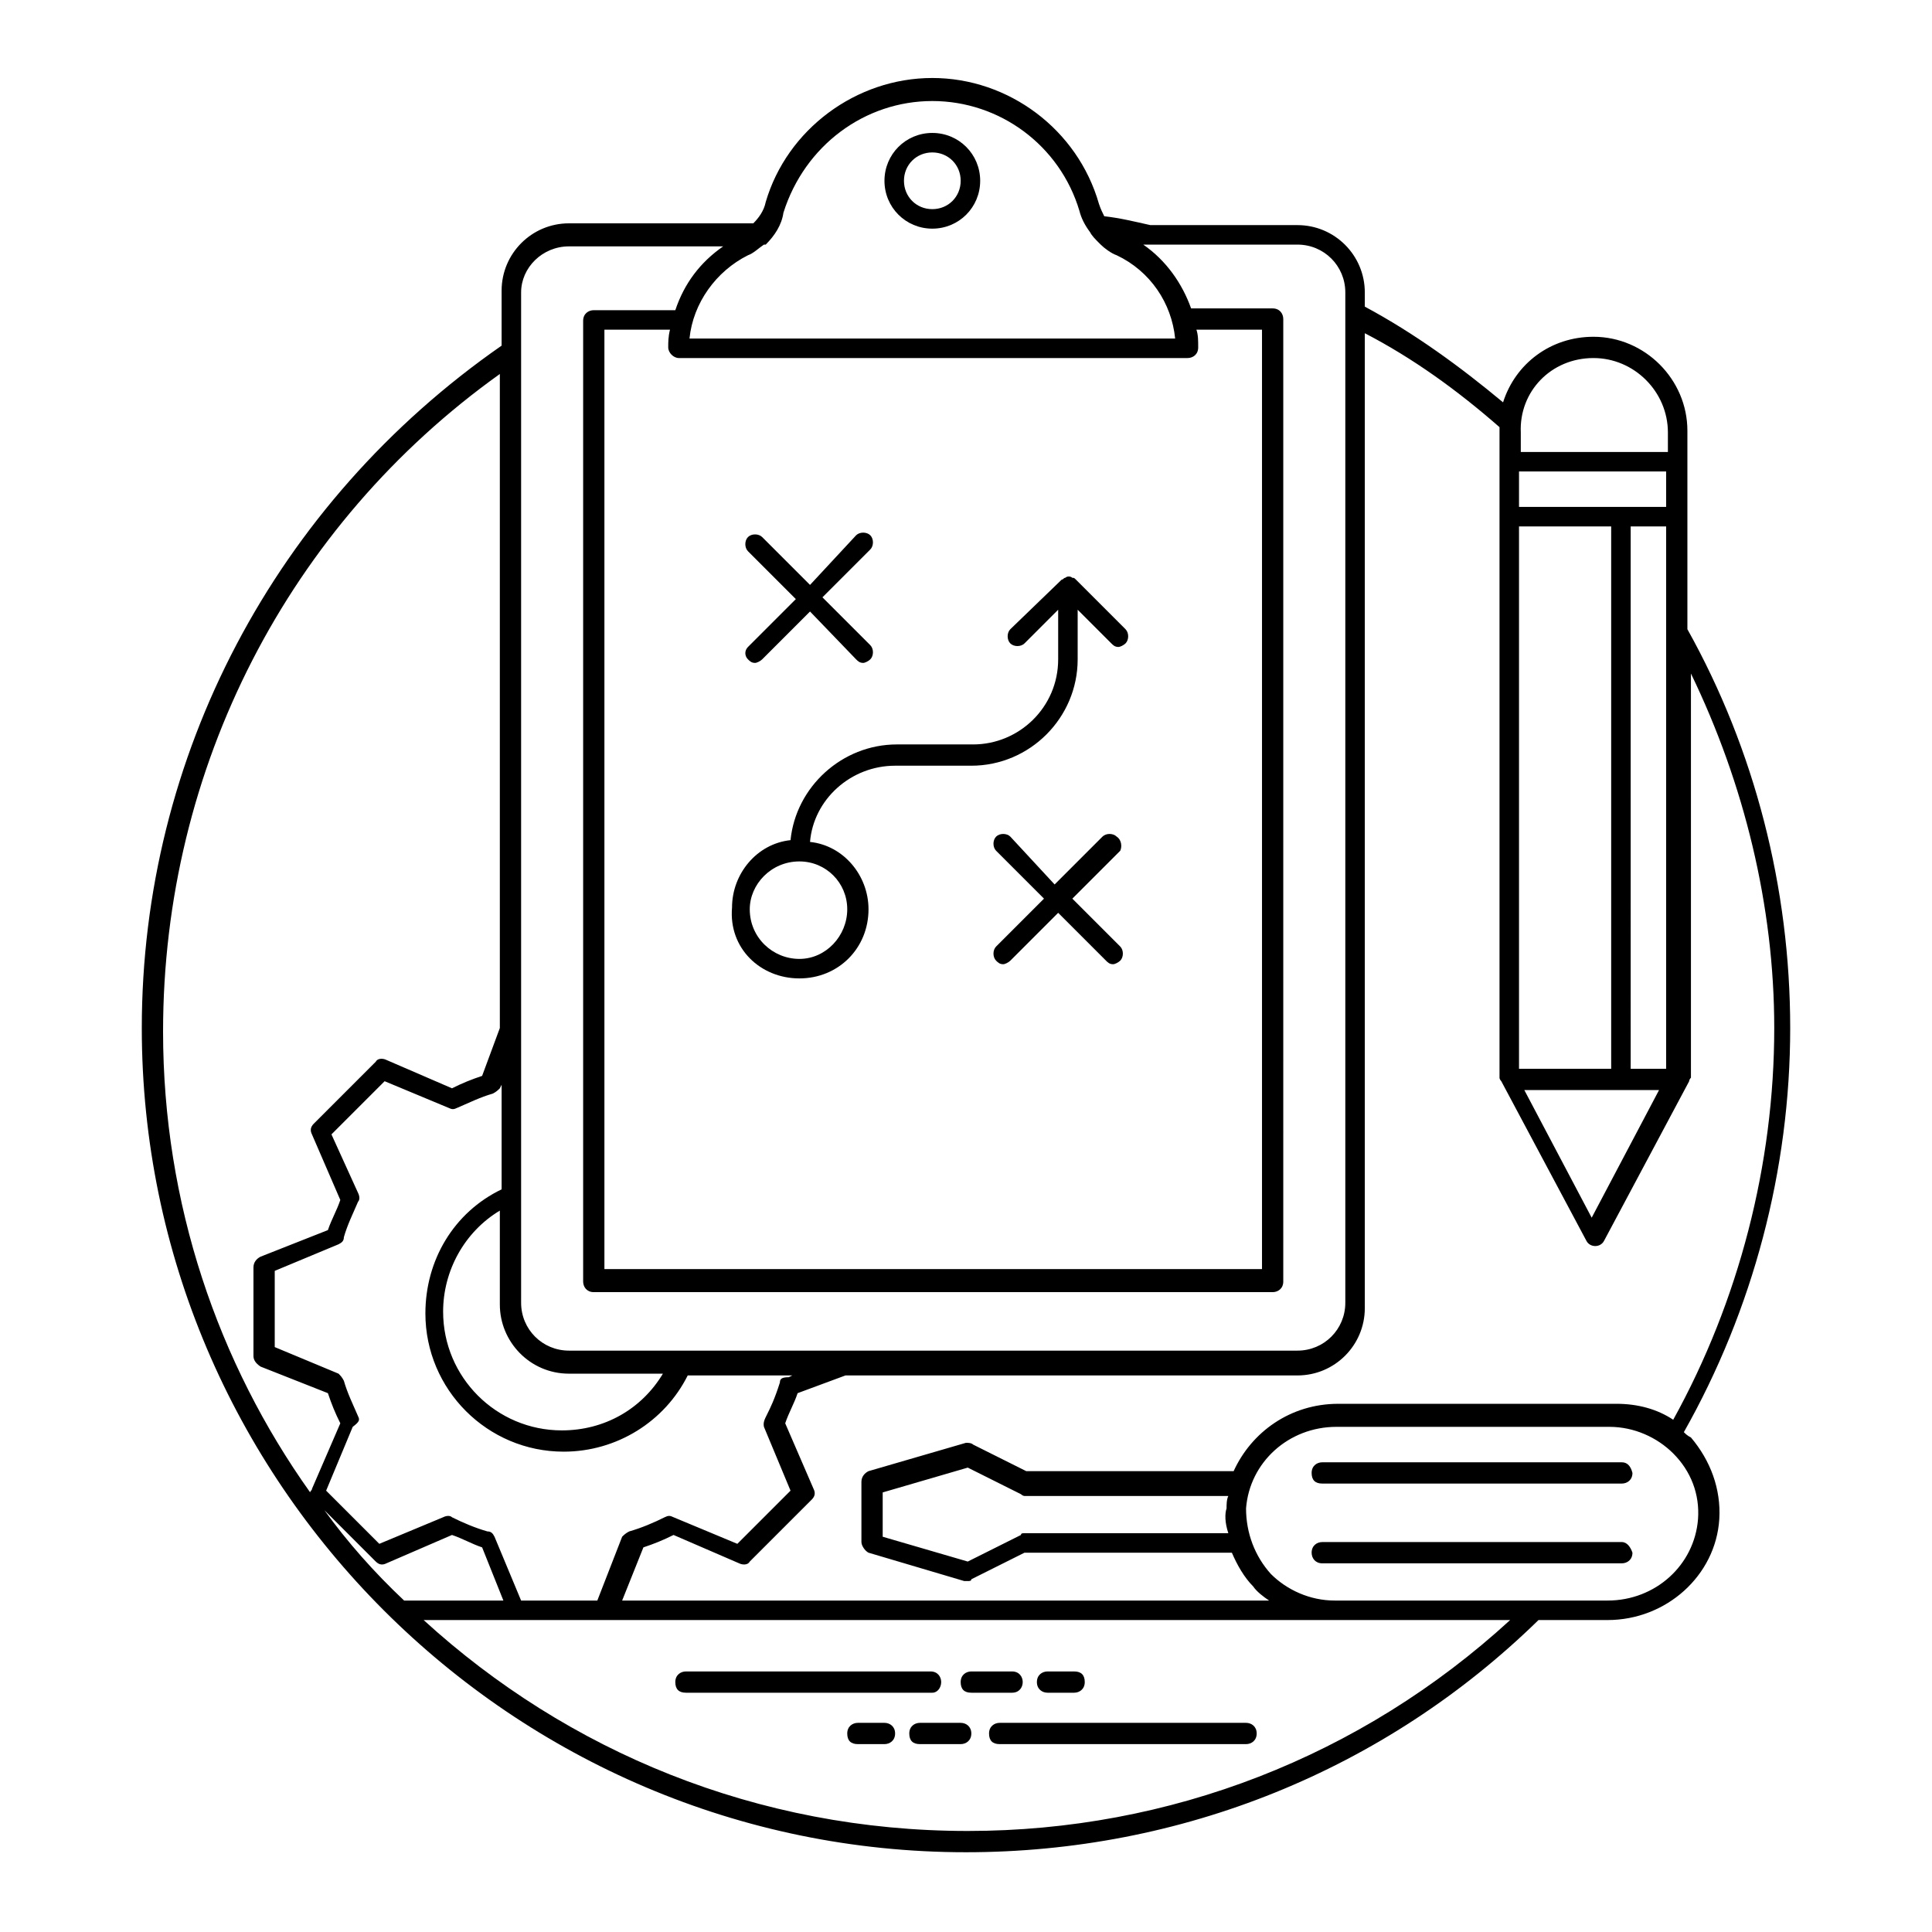 <?xml version="1.0" encoding="utf-8"?>
<!-- Generator: Adobe Illustrator 27.6.1, SVG Export Plug-In . SVG Version: 6.00 Build 0)  -->
<svg version="1.1" id="Layer_1" xmlns="http://www.w3.org/2000/svg" xmlns:xlink="http://www.w3.org/1999/xlink" x="0px" y="0px"
	 viewBox="0 0 109 109" style="enable-background:new 0 0 109 109;" xml:space="preserve">
<g>
	<g>
		<path d="M53.1,94.9c0-0.3-0.2-0.6-0.6-0.6H38.7c-0.3,0-0.6,0.2-0.6,0.6s0.2,0.6,0.6,0.6h13.9C52.9,95.5,53.1,95.2,53.1,94.9z"/>
	</g>
	<g>
		<path d="M57.7,94.9c0-0.3-0.2-0.6-0.6-0.6h-2.3c-0.3,0-0.6,0.2-0.6,0.6s0.2,0.6,0.6,0.6h2.3C57.5,95.5,57.7,95.2,57.7,94.9z"/>
	</g>
	<g>
		<path d="M59.1,95.5h1.5c0.3,0,0.6-0.2,0.6-0.6s-0.2-0.6-0.6-0.6h-1.5c-0.3,0-0.6,0.2-0.6,0.6S58.8,95.5,59.1,95.5z"/>
	</g>
	<g>
		<path d="M70.3,97.2H56.4c-0.3,0-0.6,0.2-0.6,0.6s0.2,0.6,0.6,0.6h13.9c0.3,0,0.6-0.2,0.6-0.6S70.6,97.2,70.3,97.2z"/>
	</g>
	<g>
		<path d="M54.2,97.2h-2.3c-0.3,0-0.6,0.2-0.6,0.6s0.2,0.6,0.6,0.6h2.3c0.3,0,0.6-0.2,0.6-0.6S54.5,97.2,54.2,97.2z"/>
	</g>
	<g>
		<path d="M49.9,97.2h-1.5c-0.3,0-0.6,0.2-0.6,0.6s0.2,0.6,0.6,0.6h1.5c0.3,0,0.6-0.2,0.6-0.6S50.2,97.2,49.9,97.2z"/>
	</g>
	<g>
		<path d="M45.1,55.2c2.2,0,3.9-1.7,3.9-3.9c0-1.9-1.4-3.6-3.3-3.8c0.2-2.4,2.3-4.3,4.8-4.3h4.3c3.3,0,6-2.7,6-6v-2.8l1.9,1.9
			c0.1,0.1,0.2,0.2,0.4,0.2c0.1,0,0.3-0.1,0.4-0.2c0.2-0.2,0.2-0.6,0-0.8l-2.8-2.8c-0.1-0.1-0.1-0.1-0.2-0.1c-0.1-0.1-0.3-0.1-0.4,0
			c-0.1,0-0.1,0.1-0.2,0.1L57,35.5c-0.2,0.2-0.2,0.6,0,0.8c0.2,0.2,0.6,0.2,0.8,0l1.9-1.9v2.8c0,2.7-2.2,4.8-4.8,4.8h-4.3
			c-3.1,0-5.7,2.4-6,5.4c-1.9,0.2-3.3,1.9-3.3,3.8C41.1,53.5,42.9,55.2,45.1,55.2z M45.1,48.6c1.5,0,2.7,1.2,2.7,2.7
			c0,1.5-1.2,2.8-2.7,2.8s-2.8-1.2-2.8-2.8C42.3,49.9,43.5,48.6,45.1,48.6z"/>
	</g>
	<g>
		<path d="M63,47.2c-0.2-0.2-0.6-0.2-0.8,0l-2.7,2.7L57,47.2c-0.2-0.2-0.6-0.2-0.8,0c-0.2,0.2-0.2,0.6,0,0.8l2.7,2.7l-2.7,2.7
			c-0.2,0.2-0.2,0.6,0,0.8c0.1,0.1,0.2,0.2,0.4,0.2c0.1,0,0.3-0.1,0.4-0.2l2.7-2.7l2.7,2.7c0.1,0.1,0.2,0.2,0.4,0.2
			c0.1,0,0.3-0.1,0.4-0.2c0.2-0.2,0.2-0.6,0-0.8l-2.7-2.7l2.7-2.7C63.3,47.8,63.3,47.4,63,47.2z"/>
	</g>
	<g>
		<path d="M42.2,37.2c0.1,0.1,0.2,0.2,0.4,0.2c0.1,0,0.3-0.1,0.4-0.2l2.7-2.7l2.6,2.7c0.1,0.1,0.2,0.2,0.4,0.2
			c0.1,0,0.3-0.1,0.4-0.2c0.2-0.2,0.2-0.6,0-0.8l-2.7-2.7l2.7-2.7c0.2-0.2,0.2-0.6,0-0.8c-0.2-0.2-0.6-0.2-0.8,0L45.7,33L43,30.3
			c-0.2-0.2-0.6-0.2-0.8,0c-0.2,0.2-0.2,0.6,0,0.8l2.7,2.7l-2.7,2.7C42,36.7,42,37,42.2,37.2z"/>
	</g>
	<g>
		<path d="M95,80.8c3.9-6.9,6-14.8,6-22.8c0-7.9-2-15.7-5.8-22.5v-6.3l0,0V26l0,0v-1.7c0-2.9-2.4-5.3-5.3-5.3
			c-2.4,0-4.4,1.5-5.1,3.7c-2.4-2-5-3.9-7.8-5.4v-0.8c0-2.1-1.7-3.8-3.8-3.8h-8.3c-0.9-0.2-1.7-0.4-2.6-0.5
			c-0.1-0.2-0.2-0.4-0.3-0.7c-1.2-4.2-5.1-7.1-9.4-7.1s-8.2,2.9-9.4,7c-0.1,0.5-0.4,0.9-0.7,1.2H32.1c-2.1,0-3.8,1.7-3.8,3.8v3.1
			C15.5,28.4,8,42.7,8,58c0,25.6,20.9,46.5,46.5,46.5c12.1,0,23.6-4.6,32.3-13.1h3.9c3.3,0,6.1-2.5,6.3-5.7c0.1-1.7-0.5-3.3-1.6-4.6
			C95.2,81,95.1,80.9,95,80.8z M94,35.7v24.6h-2V29.7h2V35.7L94,35.7L94,35.7z M94,28.6h-2.6h-5.7v-2H94V28.6z M90.9,29.7v30.6h-5.2
			V29.7H90.9z M91.4,61.5h2.2l-3.8,7.2l-3.8-7.2H91.4z M89.9,20.2c2.3,0,4.2,1.9,4.2,4.2v1.1h-8.3v-1.1
			C85.7,22.1,87.5,20.2,89.9,20.2z M84.6,24.1c0,0.1,0,0.2,0,0.2V26l0,0v3.1v31.7c0,0.1,0.1,0.2,0.1,0.2l4.8,9
			c0.1,0.2,0.3,0.3,0.5,0.3s0.4-0.1,0.5-0.3l4.8-9c0-0.1,0.1-0.2,0.1-0.2l0,0V38c3,6.2,4.7,13.1,4.7,20c0,7.7-2,15.4-5.7,22.1
			c-0.9-0.6-2-0.9-3.2-0.9H75.5c-2.7,0-4.9,1.6-5.9,3.8H57.9l-3-1.5c-0.1-0.1-0.3-0.1-0.4-0.1L49,83c-0.2,0.1-0.4,0.3-0.4,0.6V87
			c0,0.2,0.2,0.5,0.4,0.6l5.4,1.6c0.1,0,0.1,0,0.2,0c0.1,0,0.2,0,0.2-0.1l3-1.5h11.7c0.3,0.7,0.7,1.4,1.2,1.9
			c0.2,0.3,0.6,0.6,0.9,0.8H35.1l1.2-3c0.6-0.2,1.1-0.4,1.7-0.7l3.7,1.6c0.2,0.1,0.5,0.1,0.6-0.1l3.5-3.5c0.2-0.2,0.2-0.4,0.1-0.6
			l-1.6-3.7c0.2-0.6,0.5-1.1,0.7-1.7l2.7-1h25.5c2.1,0,3.8-1.7,3.8-3.8v-55C79.7,20.2,82.2,22,84.6,24.1z M69.3,86.5H57.8
			c-0.1,0-0.2,0-0.2,0.1l-3,1.5l-4.8-1.4v-2.5l4.8-1.4l3,1.5c0.1,0.1,0.2,0.1,0.2,0.1h11.5c-0.1,0.2-0.1,0.5-0.1,0.7l0,0
			C69.1,85.4,69.1,85.9,69.3,86.5z M20.2,79.9c-0.3-0.7-0.6-1.3-0.8-2c-0.1-0.2-0.2-0.3-0.3-0.4l-3.6-1.5v-4.3l3.6-1.5
			c0.2-0.1,0.3-0.2,0.3-0.4c0.2-0.7,0.5-1.3,0.8-2c0.1-0.1,0.1-0.3,0-0.5L18.7,64l3-3l3.6,1.5c0.2,0.1,0.3,0.1,0.5,0
			c0.7-0.3,1.3-0.6,2-0.8c0.2-0.1,0.3-0.2,0.4-0.3l0.1-0.2v5.9c-2.7,1.3-4.3,4-4.3,7c0,4.3,3.5,7.8,7.8,7.8c3,0,5.7-1.7,7-4.3h5.9
			l-0.2,0.1C44.1,77.7,44,77.8,44,78c-0.6,1.9-1,2-0.9,2.5l1.5,3.6l-3,3l-3.6-1.5c-0.2-0.1-0.3-0.1-0.5,0c-0.6,0.3-1.3,0.6-2,0.8
			c-0.2,0.1-0.3,0.2-0.4,0.3l-1.4,3.6h-4.3l-1.5-3.6c-0.1-0.2-0.2-0.3-0.4-0.3c-0.7-0.2-1.4-0.5-2-0.8c-0.1-0.1-0.3-0.1-0.5,0
			l-3.6,1.5l-3-3l1.5-3.6C20.3,80.2,20.3,80.1,20.2,79.9z M32.1,77.5h5.3c-1.2,2-3.3,3.2-5.7,3.2c-3.7,0-6.7-3-6.7-6.7
			c0-2.3,1.2-4.5,3.2-5.7v5.3C28.2,75.7,29.9,77.5,32.1,77.5z M52.6,5.7c3.8,0,7.2,2.5,8.3,6.2c0.1,0.4,0.3,0.8,0.6,1.2l0,0
			c0.1,0.2,0.3,0.4,0.5,0.6c0,0,0,0,0.1,0.1c0.2,0.2,0.6,0.5,0.9,0.6c1.9,0.9,3.1,2.7,3.3,4.7H38.9c0.2-2,1.5-3.8,3.3-4.7
			c0.3-0.1,0.6-0.4,0.9-0.6c0,0,0,0,0.1,0c0.5-0.5,0.9-1.1,1-1.8C45.4,8.2,48.8,5.7,52.6,5.7z M38.3,20.2H67c0.3,0,0.6-0.2,0.6-0.6
			c0-0.4,0-0.7-0.1-1h3.7v53H34.1v-53h3.7c-0.1,0.4-0.1,0.7-0.1,1C37.7,19.9,38,20.2,38.3,20.2z M32.1,13.9h8.7
			c-1.3,0.9-2.2,2.1-2.7,3.6h-4.6c-0.3,0-0.6,0.2-0.6,0.6v54.2c0,0.3,0.2,0.6,0.6,0.6h38.3c0.3,0,0.6-0.2,0.6-0.6V18
			c0-0.3-0.2-0.6-0.6-0.6h-4.6c-0.5-1.4-1.4-2.7-2.7-3.6h8.7c1.5,0,2.7,1.2,2.7,2.7v57c0,1.5-1.2,2.7-2.7,2.7c-6,0-35.2,0-41.1,0
			c-1.5,0-2.7-1.2-2.7-2.7c0-12.1,0-44.9,0-57C29.4,15.1,30.6,13.9,32.1,13.9z M28.2,21.1V58l-1,2.7c-0.6,0.2-1.1,0.4-1.7,0.7
			l-3.7-1.6c-0.2-0.1-0.5-0.1-0.6,0.1l-3.5,3.5c-0.2,0.2-0.2,0.4-0.1,0.6l1.6,3.7c-0.2,0.6-0.5,1.1-0.7,1.7l-3.8,1.5
			c-0.2,0.1-0.4,0.3-0.4,0.6v5c0,0.2,0.1,0.4,0.4,0.6l3.8,1.5c0.2,0.6,0.4,1.1,0.7,1.7l-1.6,3.7c0,0.1-0.1,0.1-0.1,0.2
			c-5.2-7.3-8.3-16.3-8.3-26C9.2,43.3,16.3,29.6,28.2,21.1z M18.3,85.2l2.9,2.9c0.2,0.2,0.4,0.2,0.6,0.1l3.7-1.6
			c0.6,0.2,1.1,0.5,1.7,0.7l1.2,3h-5.6C21.1,88.7,19.6,87,18.3,85.2z M23.9,91.4h51.4h9.9c-8.4,7.7-19.2,11.9-30.6,11.9
			C42.7,103.3,32,98.8,23.9,91.4z M95.8,85.7c-0.2,2.6-2.4,4.6-5.1,4.6c-3.8,0-11.6,0-15.4,0c-1.4,0-2.7-0.6-3.6-1.5
			c-0.9-1-1.4-2.3-1.4-3.7c0.2-2.6,2.4-4.6,5.1-4.6h15.4c1.4,0,2.7,0.6,3.6,1.5C95.4,83,95.9,84.3,95.8,85.7z"/>
	</g>
	<g>
		<path d="M91.5,87H74.6c-0.3,0-0.6,0.2-0.6,0.6c0,0.3,0.2,0.6,0.6,0.6h16.9c0.3,0,0.6-0.2,0.6-0.6C92,87.3,91.8,87,91.5,87z"/>
	</g>
	<g>
		<path d="M91.5,82.5H74.6c-0.3,0-0.6,0.2-0.6,0.6s0.2,0.6,0.6,0.6h16.9c0.3,0,0.6-0.2,0.6-0.6C92,82.7,91.8,82.5,91.5,82.5z"/>
	</g>
	<g>
		<path d="M52.6,12.9c1.5,0,2.7-1.2,2.7-2.7s-1.2-2.7-2.7-2.7s-2.7,1.2-2.7,2.7C49.9,11.7,51.1,12.9,52.6,12.9z M52.6,8.6
			c0.9,0,1.6,0.7,1.6,1.6c0,0.9-0.7,1.6-1.6,1.6c-0.9,0-1.6-0.7-1.6-1.6C51,9.3,51.7,8.6,52.6,8.6z"/>
	</g>
</g>
</svg>
